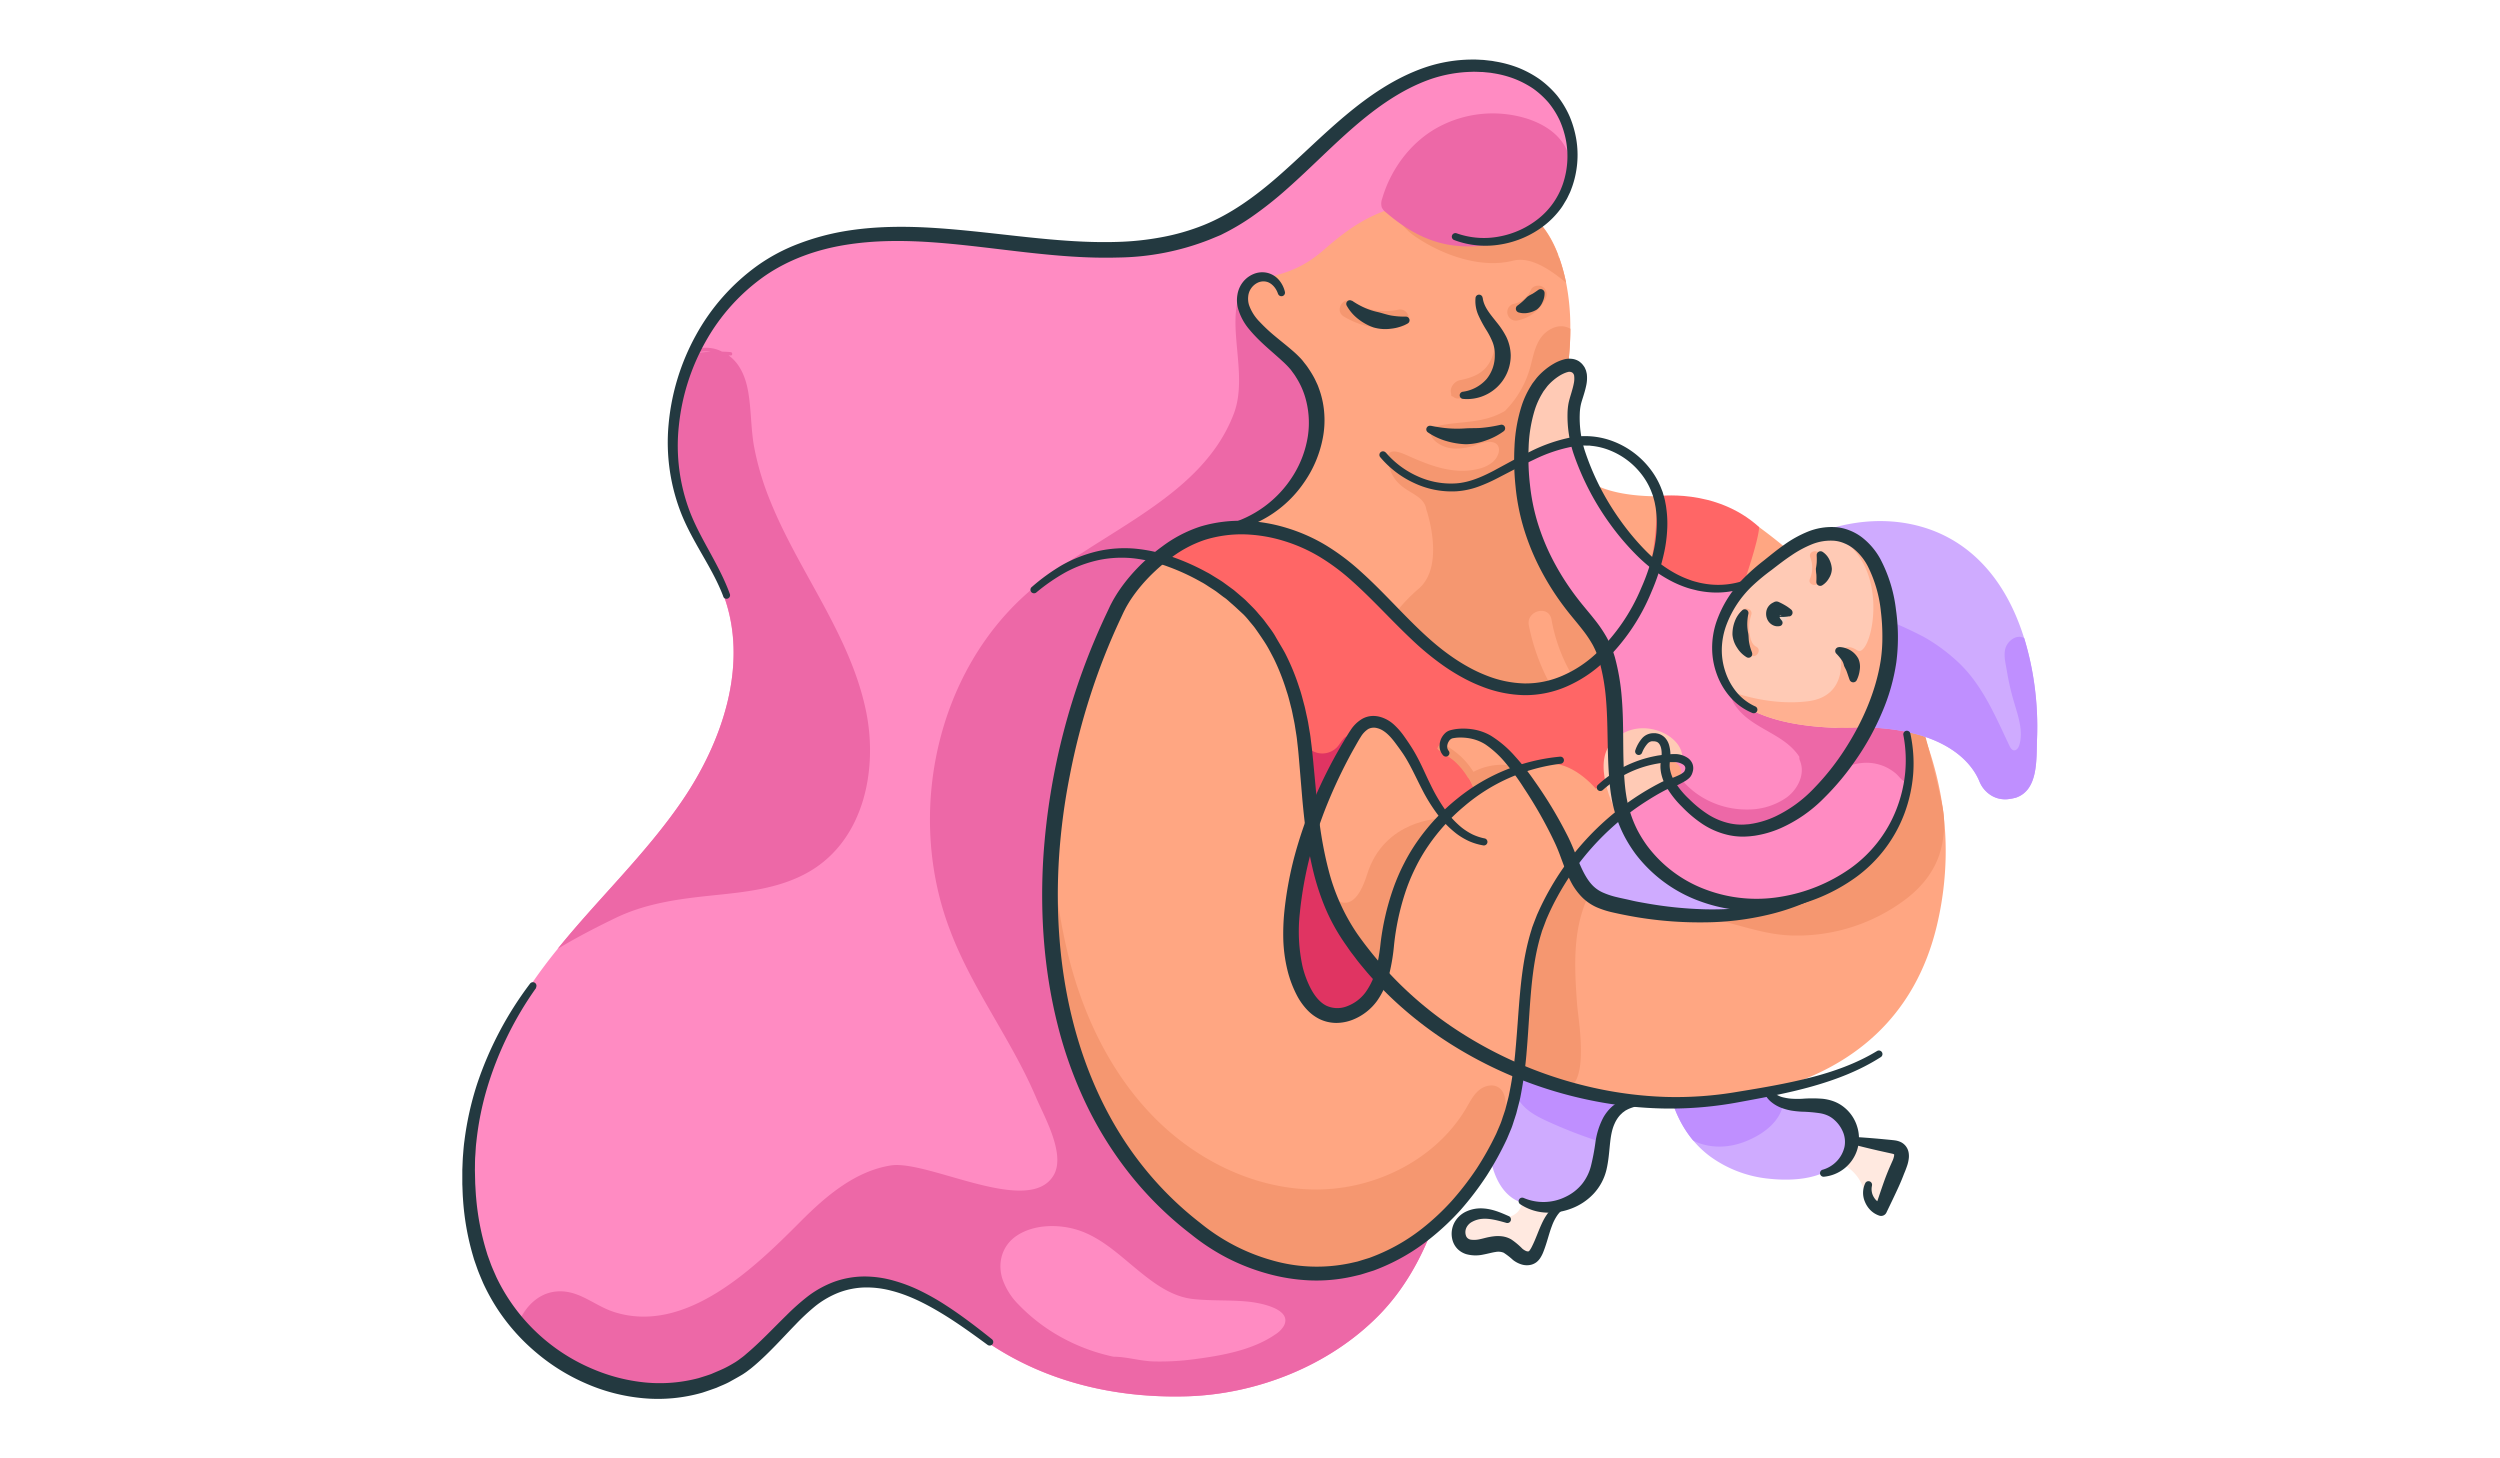 <svg id="Layer_1" data-name="Layer 1" xmlns="http://www.w3.org/2000/svg" viewBox="0 0 960 560"><defs><style>.cls-1{fill:#ffe9e0;}.cls-2{fill:#f66;}.cls-3{fill:#ff8bc2;}.cls-4{fill:#ed68a7;}.cls-5{fill:#e03462;}.cls-6{fill:#cfabff;}.cls-7{fill:#bf8fff;}.cls-8{fill:#ffa682;}.cls-9{fill:#f59770;}.cls-10{fill:#ffcab5;}.cls-11{fill:#ffb091;}.cls-12{fill:#f2d0c2;}.cls-13{fill:#233940;}</style></defs><title>mother, child, baby, family, people</title><path class="cls-1" d="M704.13,445.61s9.79,2.4,11.88,12.56,7.36,4.1,8.51-1.9a64.68,64.68,0,0,1,4.51-13s.29-3.42-12.45-4.33S702.67,440.95,704.13,445.61Z"/><path class="cls-1" d="M596.51,463.62a39.22,39.22,0,0,0-5.9,12.67c-1.75,7.13-6,8-9,5.44s-5.7-6.24-11.4-3.47-12.71-2-11.35-5.41,3.93-7.94,9.78-6.78a74.7,74.7,0,0,1,7.4,1.69s7.32.46,8.47-5.91S597,459,596.51,463.62Z"/><path class="cls-2" d="M636,190.58s22.7-3.45,39.51,11.83l10.84,47.31-42.91,46.94s-41.86-19.38-40.72-15.94,18.73-72.34,17.27-72.57S636,190.58,636,190.58Z"/><path class="cls-3" d="M597.52,77.87a31.88,31.88,0,0,1-9.38,9.25,32,32,0,0,0-6.92.63,89.38,89.38,0,0,0-15.12,5l-.81.32q-8.07,3.2-16,6.84A247.45,247.45,0,0,0,522.84,114q-1.91,1.19-3.79,2.41c-8.22,5.37,17.06,13.88,14.21,23.89-2.62,9.17-20.34,9.49-16.21,17.23,2.68,5-6.19,16.63-5,22.29a25.91,25.91,0,0,1-1.8,15.09c-5,12.3-13.58,23.39-21.55,33.87-7.7,10.12-15.77,20-23,30.47-13.54,19.71-24,41.59-29.73,64.86A169.67,169.67,0,0,0,434.11,396c3.34,17.88,14.34,35.8,32.48,41.51,9.48,3,18.91,1.94,28.28-.8,10.72-3.15,21.39-7.52,32.69-8a26.23,26.23,0,0,1,15.33,3.69,47.55,47.55,0,0,1,11.28,10.4l-3.6,27.49c-4.8,12.93-11.5,25-21.19,34.84-19,19.37-47,30.34-74,31.07s-53.9-5.47-76.45-20.89c-15.62-10.68-31.47-25.59-50.22-23.11-19.11,2.52-30.76,21.86-46.92,32.36-22.44,14.59-54.18,10.3-74.58-7a71.75,71.75,0,0,1-8.55-8.61c-14.47-17.22-21.06-40.85-19.67-63.49,1.64-26.71,13.37-52.05,29.31-73.55q2.8-3.79,5.78-7.44c15.56-19.27,33.83-36.38,47.79-56.83,15.74-23,25.67-52.76,16-78.94-3.78-10.25-10.31-19.26-14.74-29.26-9-20.39-7.36-44.28,2.16-64.37,7.9-16.69,21.22-30.75,38.28-38,50.6-21.46,112.76,14,162.44-9.48,15.15-7.17,27.36-19.18,39.56-30.67S530.75,34,546.53,28.34s35.23-4.14,46.94,7.86C604,47,605.77,65.25,597.52,77.87Z"/><path class="cls-4" d="M542.89,432.41a26.22,26.22,0,0,0-15.33-3.69c-11.3.43-22,4.81-32.69,8-9.38,2.75-18.81,3.78-28.28.8-18.14-5.71-29.14-23.63-32.48-41.51A169.67,169.67,0,0,1,436,324.08c5.74-23.26,16.19-45.14,29.73-64.86,7.2-10.49,15.28-20.35,23-30.47,8-10.48,16.6-21.58,21.55-33.87a25.91,25.91,0,0,0,1.8-15.09c-1.17-5.66,7.7-17.27,5-22.29-4.13-7.74,13.59-8.06,16.21-17.23,2.85-10-22.42-18.52-14.21-23.89q1.88-1.23,3.79-2.41c-16.3,0-24.25.47-40.55.44l-5.9-2.31c-5.63,12.84,3,31.82-2.62,46.72-12.39,32.69-51.23,45.06-77.88,67.69-36.68,31.14-48.11,86.43-31.09,130.73,8.41,22.42,23.62,42.06,33,64.15,3.11,7.33,11.51,21.86,6.76,29.92-9.45,16.05-48.33-6.07-62.59-3.77-13.65,2.2-24.86,11.74-34.61,21.54-17.44,17.53-44,43.55-71.59,34.73-7.82-2.5-13.78-8.91-22.69-7.82-6.84.84-12,6.35-14.38,12.95a71.75,71.75,0,0,0,8.55,8.61c20.4,17.32,52.14,21.61,74.58,7,16.16-10.5,27.81-29.83,46.92-32.36,18.75-2.48,34.6,12.43,50.22,23.11,22.55,15.42,49.37,21.61,76.45,20.89s54.92-11.69,74-31.07c9.69-9.85,16.39-21.92,21.19-34.84l3.6-27.49A47.54,47.54,0,0,0,542.89,432.41Zm-50,76.9a9.58,9.58,0,0,1-3,3c-8.94,6.22-20.81,8.25-31.4,9.64a98.33,98.33,0,0,1-15.57.84c-5.11-.14-10.36-1.82-15.37-1.82a72.67,72.67,0,0,1-25-10.48A69,69,0,0,1,391.17,501a25.68,25.68,0,0,1-6.31-10.11c-1.88-6.24.07-12.73,5.59-16.4,6.77-4.5,16.47-4.5,23.94-2,8.51,2.88,15.29,9.29,22.1,14.88,6.29,5.17,13.21,10.5,21.55,11.44,7.2.81,14.49.28,21.7,1.07,4,.44,16.8,2.72,13.22,9.35Z"/><path class="cls-2" d="M444.38,214.7s49.88,13.53,50.23,74.89-19.8,83.87-6.51,93.7,49.33,23.59,51,17.69,63.64-92.43,63.64-92.43l44.94,9.11,35.46-36.93-75.32-62.34L605,218l-7.56-1-11.34-1.49-14.08-1.85-15.79-2.08-16.46-2.17-16.1-2.12L509,205.38l-12.28-1.62-8.81-1.16c-4.28-.56-8.71-1.3-13-1a42.49,42.49,0,0,0-4.3.66,68,68,0,0,0-15.79,4.67C450.86,208.69,446.89,211.09,444.38,214.7Z"/><path class="cls-5" d="M518.38,285.36c2,18-.77,79,10.67,89.31,0,0,10.18,23.77-13.05,22.63S473.76,384.6,473.1,384.6s2.62-50.69,2.18-51,21.43-53,23.61-53.9a37.17,37.17,0,0,0,1.56,4.54A7.82,7.82,0,0,0,514.18,286l.08-.11C516,283.39,517.85,280.73,518.38,285.36Z"/><path class="cls-6" d="M683.1,345.66S666,366.95,654,388q-1.37,2.37-2.73,4.7c-4,6.91-8.07,13.42-11.64,18.63-4.48,6.53-8.27,11-10.54,11.62-7.63,2.08-11.77,7.85-14.11,15.64a57.92,57.92,0,0,0-1.66,7.52c-1.83,11.52-10.56,16.94-25,16.37s-16.18-19.2-16.18-19.2,8.75-40.51,13.12-74.59,35.44-58,35.44-58Z"/><path class="cls-6" d="M708.74,439.75c-2.32,12.91-18.71,14-29.13,12.91a46,46,0,0,1-23-8.65,38.38,38.38,0,0,1-6.43-6.08c-6.27-7.49-9.41-17-10.58-26.61-.07-.52-.12-1-.17-1.57-.94-9.38-.06-15.29,2-18.74,2.7-4.59,7.42-4.82,12.58-3,10.83,3.77,23.6,16.47,23.64,16.51.77.77.34,3.37-.1,5.81a18.21,18.21,0,0,0-.51,4.23c.61,4,3.94,7.38,7.67,9.13a14,14,0,0,0,3,1c4.5,1,9.37-.25,13.69,1.35a11.06,11.06,0,0,1,4.77,3.51A13,13,0,0,1,708.74,439.75Z"/><path class="cls-7" d="M650.17,437.93c-6.27-7.49-9.41-17-10.58-26.61-4.48,6.53-8.27,11-10.54,11.62-7.63,2.08-11.77,7.85-14.11,15.64a181,181,0,0,1-20.43-7.87c-3.82-1.74-7.7-3.71-10.37-7s-3.84-8.08-1.71-11.7c0,0,44.39-16.6,59-21.05,2.68-.82,4.35-1.22,4.55-1s2.32,1.22,5.3,2.73c6.82,3.43,18.63,9.75,26.27,17.62a18.21,18.21,0,0,0-.51,4.23c.61,4,3.94,7.38,7.67,9.13,0,0-.15,8.44-13.44,14.23C658.89,443.27,650.17,437.93,650.17,437.93Z"/><path class="cls-8" d="M747.13,329a123.89,123.89,0,0,1-3.19,25.64c-17.06,74-101.18,74-141.79,64.19l-1.18-.29c-7.77-2-13.84-4.27-17.37-6.44l-.35-.23a13.58,13.58,0,0,1-1.12-.78c-6.57-5.17-14.89-8.1-22.28-11.86-10.57-5.38-20.48-11.92-28.7-20.54-15.29-16-27.47-39.75-26.3-62.11.47-9,8.86-23.57,12.39-31.84,1.17-2.74,4.18-7.56,9.78-6.52,6.57,1.23,12.64,6.46,14.33,12.64,2,7.21,14.81,33.4,27.39,32.43a47.37,47.37,0,0,0-.24-10.47,41.38,41.38,0,0,0-2.19-9.16,34,34,0,0,0-1.59-3.64c-.15-.28-.3-.57-.46-.85l0-.06c-.26-.47-.54-.94-.83-1.4a26.23,26.23,0,0,0-4.66-5.56,41.53,41.53,0,0,0-6.37-4.32.62.62,0,0,1-.33-.34.6.6,0,0,1,.1-.4c1.83-3.56,5.65-6.31,9.76-6.14,4.57.19,8.64,3.25,11.83,6.26a55.05,55.05,0,0,1,4.51,4.83c.69.82,1.42,1.58,2.16,2.39.43.47.86,1,1.29,1.49.3.36.6.75.9,1.16.65.9-.33,3.93.35,4.92,8.79,12.87,14.25,22.39,18.69,29.38,4.59,7.22,8.11,11.74,13.12,14.44,3,1.61,6.5,2.49,11.1,3a188.36,188.36,0,0,0,21.29,1.26h.37c.34,0,.69.1,1,.1,33.13.13,85.26-8.29,83.64-65.25l-20.72-20.18L669.61,224s5.7-16.36,5.89-21.58A197.21,197.21,0,0,1,724.42,254C737.37,274.22,747.68,299.62,747.13,329Z"/><path class="cls-9" d="M744.71,328.21c-2.18,6.4-6.35,12-12.55,16.82a69.33,69.33,0,0,1-43.3,14.22c-8.28-.11-15.43-2.32-23.31-4.41-2-.53-16.36-5.22-17.34-4.21l.33-.33c33.13.14,85.26-8.33,83.64-65.3l-20.72-20.2a109.22,109.22,0,0,1,16.17-12.86c4.24-2.69,17.85,54.24,18.48,59A37.61,37.61,0,0,1,744.71,328.21Z"/><path class="cls-8" d="M600.38,259.49a65.43,65.43,0,0,1-23,4c-.69,0-1.38,0-2.08,0,0,0-26.84-7-41.53-28.48s-48-35.63-58.46-33.52c.88-.25,29.07-8.28,29.21-37.21,0-7.39-1.31-14.89-4.84-21.45-4.59-8.5-13.9-11.87-19.8-19.05-2.77-3.38-4.24-8.38-2-12.14,1.72-2.89,5.14-4.3,8.43-5,8.68-1.94,15-4.58,21.77-10.46,9-7.88,17.45-14,29.26-16.88a92,92,0,0,1,37.46-1.36c4.85.86,9.77,2.22,13.69,5.22,7.45,5.72,11.07,16.51,12.89,25.37A87.8,87.8,0,0,1,603,126.26c0,10.38-1.55,23-5.73,38.07a35.5,35.5,0,0,0,2.24,7c3.82,8.94,9.62,18.92,36.43,19.26C636,190.59,640.36,244.14,600.38,259.49Z"/><path class="cls-4" d="M332.54,273c-6.09-29.36-25.73-53.23-36.76-80.62a107.7,107.7,0,0,1-6.21-20.83c-1.27-7-1.05-14.11-2.26-21.09-.93-5.34-3-10.76-7.55-14l.78.05c.84.07.84-1.25,0-1.31-1.1-.09-2.19-.15-3.29-.18a13.52,13.52,0,0,0-10.5-.76,8.58,8.58,0,0,0-1.42.71c-9.51,20.09-11.2,44-2.16,64.37,4.43,10,11,19,14.74,29.26,9.66,26.19-.27,55.9-16,78.94-14,20.45-32.24,37.57-47.79,56.83,7.61-4.6,15.4-8.56,22.24-11.87,12-5.79,24.91-7.39,38-8.74,12.46-1.28,25.49-2.65,36.5-9.12C331.86,322.38,337.17,295.31,332.54,273ZM267.36,135.54a10.85,10.85,0,0,1,5.51-.44C271,135.17,269.19,135.32,267.36,135.54Z"/><path class="cls-9" d="M615.79,249.5A69.83,69.83,0,0,1,603,258.15c-.85.45-1.74.9-2.65,1.33h0a56.22,56.22,0,0,1-5.64,2.3,39.79,39.79,0,0,1-12.88,2.32h0a41.44,41.44,0,0,1-4.44-.58c-11.55-2.1-22.35-8.78-31.3-16.72-3.81-3.38-7.42-6.76-11-10.4a64.91,64.91,0,0,1,9.45-10.14c10.76-8.8,3.19-30.54,3.19-30.54-1.18-7.58-12.22-5.83-14.57-17.75-1.48-7.53,5.11-4,9.22-2.2,7.94,3.46,16.48,6.45,25.23,4.3a13.2,13.2,0,0,0,5.58-2.63c3.12-2.68,3.83-7.9-1.54-7.77a17.14,17.14,0,0,0-4.88,1.22,23,23,0,0,1-7.82,1.37,12.2,12.2,0,0,1-7.42-2.52c-3.4-2.76-2.6-5.61,1.54-6.4,9-1.71,16.57-.75,24.8-5.51a38.1,38.1,0,0,0,10-17.8c1.24-4.79,2.24-10.21,6.73-13.13,3.19-2.08,6-2,8.42-.65,0,10.38-1.55,23-5.73,38.07a35.5,35.5,0,0,0,2.24,7c.71,3.32,1.42,6.62,2.11,9.93C606.37,204.09,611.08,226.68,615.79,249.5Z"/><path class="cls-10" d="M603.26,167.51s-4.37,10.55-19.56,9.05c0,0-.27-23,7.25-29.81,11-10.05,16.53-8.76,13.34,5S603.26,167.51,603.26,167.51Z"/><path class="cls-3" d="M732.26,287.78q0,.59-.05,1.18c-.54,11.76-2.21,23.27-8.77,34-6.13,10.08-15.14,17.8-26.34,21.52a71.49,71.49,0,0,1-25.61,3.08c-65.33-2.84-51.35-72.25-51.35-72.25S621,247.08,603.55,233s-19.84-55.74-19.84-55.74,8.56-7.62,20.46-7.62c0,0,23.52,65.29,65.32,55.75,0,0-20.83,20.72-6.1,39.63a40,40,0,0,0,2.76,3.2c9.66,10.14,21.44,11.72,32.37,10.62,7.47-.75,14.64-2.87,21.94-4.5a26,26,0,0,1,7.53-1c2.63.21,3.85,1.75,4.09,4.26A77.53,77.53,0,0,1,732.26,287.78Z"/><path class="cls-4" d="M732.17,279.07a12.57,12.57,0,0,1,.08,2.85q.12,3.05.06,6.11c-.08,3.74.12,8.42-1.07,12-1.21-.59-2.31-2.26-3.43-3.16a18.68,18.68,0,0,0-3.93-2.45,17.62,17.62,0,0,0-9.17-1.4c-5.28.57-10,3.16-14.08,6.5-6.19,10-16.74,18.46-28.31,19.46s-22.09-5.65-29.85-13.67a25.63,25.63,0,0,1-2.87-3.45,3.28,3.28,0,0,1-.59-1.27,2.3,2.3,0,0,1,1-2.05c2-1.54,4.52-.72,6,1.12a28.82,28.82,0,0,0,2.82,2.92,31.25,31.25,0,0,0,6.68,4.6,33,33,0,0,0,15.69,3.67h.32a25.91,25.91,0,0,0,14.65-4.69c4.17-3.12,7.16-8.92,5-14.08a2.94,2.94,0,0,1-.22-1.47c-5.49-8.42-16.44-10.34-23-17.65a20.83,20.83,0,0,1-1.78-2.31,7.77,7.77,0,0,1-.88-1.63c-.07-.22-.34-.89,0-1a.64.64,0,0,1,.5.07l.32.14c5.95,2.59,11.85,5.48,18,7.56a56.85,56.85,0,0,0,14.38,3.06c1,.07,2.06.11,3.09.1,6.2,0,11.95-1.65,18-2.5a19.9,19.9,0,0,1,6.42,0,13.14,13.14,0,0,1,3.13,1c.52.24,1,.69,1.56.88.69.25.93,0,1.33.56A.79.79,0,0,1,732.17,279.07Z"/><path class="cls-8" d="M642.19,300.68s-12.61,2.51-34.77,24.48c-28.73,28.49-25.71,73.49-25.71,73.49s3,11.37-3.69,29.82c-3.25,9-8.78,19.57-18,31.37-28.33,36.09-62.49,35-84.74,24.71-32-14.84-58-55.82-65.81-89-7.22-30.67-7.74-62.7-2.7-93.76,4.4-27.13,11.7-57.48,28.61-79.72a51.62,51.62,0,0,1,6.28-6.4c2.64-2.29,5.46-.69,8.5,1,6.64,3.75,19.6,9,24.24,14.45,14.63,17.22,23.66,30.73,26.1,53,1.23,11.21,3.25,21.31,1.15,32.39-2.27,11.92-8.14,33.63-7.42,45.89.48,8.14,2.16,17.74,8.76,23.29,14.45,12.13,21.23-.15,24.38-9.79a55.79,55.79,0,0,0,2.07-8.48c3.85-22.84,11.89-38.64,21-49.55a71.83,71.83,0,0,1,15.94-14.28,67.77,67.77,0,0,1,15.44-7.52,48.64,48.64,0,0,1,10.84-2.48c10.48-2.48,20.08,9.25,20.08,9.25s23.62-15,30.09-10.56S642.19,300.68,642.19,300.68Z"/><path class="cls-9" d="M601.36,108.53c-5.95-4.84-13.44-10.18-20.42-8.41-11.91,3-26.06-1.79-36.58-8.68a25.12,25.12,0,0,1-9.81-11.59q1.43-.4,3-.75l.76-.17.35-.07.77-.16.3-.06.9-.17,1.07-.19c.75-.13,1.52-.24,2.31-.35,33.42-4.59,44.36,4.37,46.77,7.32,0,0,4,3.78,7.45,12.48-.22.13,0,.66.55,1.47A65.86,65.86,0,0,1,601.36,108.53Z"/><path class="cls-9" d="M572.48,147.49a15.74,15.74,0,0,1-2.39,2.15,15.1,15.1,0,0,1-3.92,2.07c-.91.32-4.32.34-4.82.85l-.12.09a2.66,2.66,0,0,1-3.31-.41l-.2,0a.59.59,0,0,1-.4-.88,2.45,2.45,0,0,1-.09-.25c-.68-2.38,1.36-4.73,3.41-5.13,9.29-1.82,12.15-5.77,13.77-14.17a.6.6,0,0,1,.39-.43c.38-.13.68.32.81.7a15.37,15.37,0,0,1-3.13,15.45Z"/><path class="cls-10" d="M724.61,241.24c.19,32-6.13,35.27-6.13,35.27s-.69.23-1.93.57a86,86,0,0,1-11.61,2.38c-10.26-.33-25.64-2-35.55-8.76h0a44,44,0,0,1-5-5.3c-4.61-5.8-9.37-15-4.88-25,7.56-16.84,28.72-31.89,38-35.45C707.06,201.34,724.41,209.22,724.61,241.24Z"/><path class="cls-9" d="M606.6,394.67c.93,9.62,1.21,22.15-5.63,23.9-7.77-2-13.84-4.26-17.37-6.44l-.35-.22a15.48,15.48,0,0,1-.09-2.91s-2-51.4,18.46-77.58c-1.2,1.53,6.59,11.55,8.3,12.66-6.09,12.84-5.35,27.19-4.36,41C605.69,387.06,606.2,390.61,606.6,394.67Z"/><path class="cls-9" d="M553,314.34l-.9,2.31c-9.09,10.91-17.13,26.71-21,49.55,0,0-1.81,4.16-3.33,8.79C517,364.23,509.4,341.92,509,341.17c.38.54,9.6,15.1,16-5.5C531.57,314.68,553,314.34,553,314.34Z"/><path class="cls-6" d="M782.22,283.77c-.29,7.87.57,19.78-8.33,22.6l-.1,0a11.88,11.88,0,0,1-2,.41l-.1,0-.37.05a6.1,6.1,0,0,1-.62.07,10.31,10.31,0,0,1-5.43-1.09,11.2,11.2,0,0,1-5.24-5.87c-3.34-8-14.31-20.09-44.49-20.66,0,0,7.85-19.78,7.94-39,.07-16.28-5.43-32.17-26-35.33,0,0,19.13-8.94,40.78-2.56,17.49,5.15,31.63,19,39,42.64a114.94,114.94,0,0,1,4,18.48A117.87,117.87,0,0,1,782.22,283.77Z"/><path class="cls-7" d="M782.22,283.77c-.29,7.87.57,19.78-8.33,22.6l-.1,0a21,21,0,0,1-2.06.43l-.37.05a6.1,6.1,0,0,1-.62.07,10.31,10.31,0,0,1-5.43-1.09,11.2,11.2,0,0,1-5.24-5.87c-3.34-8-14.31-20.09-44.49-20.66,0,0,7.85-19.78,7.94-39l.83-1.72c.56-1.07,13.46,5.46,14.69,6.16a68.57,68.57,0,0,1,13.14,9.77c9.16,8.7,14.13,20.68,19.45,31.88.36.76.85,1.61,1.68,1.73,1.09.15,1.85-1.07,2.15-2.13,1.53-5.34-.49-11-2.05-16.3a99,99,0,0,1-2.75-11.92c-.45-2.79-1.37-6-.58-8.79s4.24-5.63,7.22-3.93a114.94,114.94,0,0,1,4,18.48A117.87,117.87,0,0,1,782.22,283.77Z"/><path class="cls-10" d="M639.79,291.55s6.64,1.1,6.11-2c-1.47-8.62-18.3-15.19-27.44-3.92-7.45,9.18,3,28,3,28s6.12-7.3,18.59-11.9C640.08,301.76,634.68,290.86,639.79,291.55Z"/><path class="cls-11" d="M698.93,213c-.88-2.35-4.68-1.33-3.79,1a10.93,10.93,0,0,1-.13,8.29c-1,2.34,2.85,3.36,3.79,1A14.22,14.22,0,0,0,698.93,213Z"/><path class="cls-11" d="M674.36,248.31c-1.84-.94-2.31-3.45-2.55-5.33a16.29,16.29,0,0,1,.68-6.9c.74-2.42-3.05-3.46-3.79-1-1.53,5-1.82,13.85,3.68,16.66C674.62,252.85,676.61,249.46,674.36,248.31Z"/><path class="cls-12" d="M685,235.22l-1.66-.41a2,2,0,0,0-1,3.79l1.66.41a2,2,0,0,0,1-3.79Z"/><path class="cls-9" d="M536.9,118.93a23.81,23.81,0,0,1-17.6-3.07c-3.61-2.21-6.9,3.46-3.31,5.66a30.63,30.63,0,0,0,22.65,3.73C542.76,124.35,541,118,536.9,118.93Z"/><path class="cls-11" d="M720.61,267.73l-4.06,9.35-1,2.25s-4.36.32-10.64.13c-10.26-.33-25.64-2-35.55-8.76h0a23.7,23.7,0,0,1-6-5.69s.35.15,1,.39c3.56,1.34,16.12,5.55,29.78,3.9,16.17-1.95,12.51-18.43,12.51-18.43s1.64-4.45,6.53-1.13,12.4-26.39-3-40.24C710.73,209.73,732,219.92,720.61,267.73Z"/><path class="cls-9" d="M578.17,426.5c0,.66-.09,1.31-.15,2-3.25,9-8.78,19.57-18,31.37-28.33,36.09-62.49,35-84.74,24.71C450,472.85,402.55,419,404.42,359.26q.33-10.57.94-20.15a203.55,203.55,0,0,0,6.08,32.42c6.1,22,16.84,43,33.13,58.91S483,456.9,505.8,456.77s45.79-11.74,57.32-31.4c1.37-2.35,2.63-4.84,4.68-6.62s5.2-2.65,7.52-1.24C578.15,419.23,578.38,423.19,578.17,426.5Z"/><path class="cls-9" d="M592.35,110.11c-1.41-.82-3.75-.44-4.48,1.18a9.11,9.11,0,0,1-6.78,5.43,3.28,3.28,0,0,0,1.74,6.32,15.16,15.16,0,0,0,10.7-8.44A3.38,3.38,0,0,0,592.35,110.11Z"/><path class="cls-4" d="M601.2,56.74c-2.91-5.72-8.87-9.31-15-11.24a44.13,44.13,0,0,0-35.11,4c-9.86,5.79-17.12,15.8-20.31,26.71a5.38,5.38,0,0,0-.19,3.41,5.48,5.48,0,0,0,1.68,2c7,6,14.78,10.74,24,12.36a46,46,0,0,0,33.22-7.09c4.9-3.3,9.21-7.67,11.62-13.05S603.87,62,601.2,56.74Z"/><path class="cls-9" d="M581.75,296.17a67.77,67.77,0,0,0-15.44,7.52,34,34,0,0,0-1.59-3.64c-.15-.28-.3-.57-.46-.85l0-.06a1.47,1.47,0,0,1-.61-.56,27.82,27.82,0,0,0-4.91-6.06c-1.79-1.65-3.89-2.66-5.79-4.1a3.73,3.73,0,0,1-.36-.32,3,3,0,0,1-.59-.81,14.31,14.31,0,0,1,2.74-3.55,1,1,0,0,1,.27.11,1.4,1.4,0,0,1,.08,2.45,2.32,2.32,0,0,1,.88.43l.69.43c.58.37,1.14.77,1.69,1.17a31.49,31.49,0,0,1,2.81,2.35,30.27,30.27,0,0,1,4.64,5.71,23.37,23.37,0,0,1,10.9-2.71H577a7.1,7.1,0,0,1,3.43.77,3.07,3.07,0,0,1,1.24,1.37.62.62,0,0,1,.05.12A.94.94,0,0,1,581.75,296.17Z"/><path class="cls-8" d="M603,258.15c-.85.45-1.74.9-2.65,1.33h0a56.22,56.22,0,0,1-5.64,2.3,81.09,81.09,0,0,1-7.63-21.58c-1.16-5.73,7.73-8.12,8.71-2.2A64.37,64.37,0,0,0,603,258.15Z"/><path class="cls-13" d="M569.37,114.43c.44,3.5,2.93,6.25,5.45,9.46a30.16,30.16,0,0,1,3.61,5.49,17.3,17.3,0,0,1,1.69,7,16.77,16.77,0,0,1-18.39,16.79,1.38,1.38,0,0,1,0-2.74h0a14.78,14.78,0,0,0,9.14-4.9,14.24,14.24,0,0,0,3.13-9.12,12.79,12.79,0,0,0-.75-4.79,29.46,29.46,0,0,0-2.51-4.92,47,47,0,0,1-3-5.57,13.35,13.35,0,0,1-1.14-6.73,1.37,1.37,0,0,1,2.73,0Z"/><path class="cls-13" d="M519.23,115.5a30.45,30.45,0,0,0,4.86,2.72,26.63,26.63,0,0,0,5.06,1.63c1.69.4,3.34,1,5.13,1.32a30,30,0,0,0,5.56.41h0a1.41,1.41,0,0,1,.71,2.64,16.81,16.81,0,0,1-6.39,2,16.22,16.22,0,0,1-6.78-.5,20.57,20.57,0,0,1-5.94-3.31,16.73,16.73,0,0,1-4.32-5.08,1.4,1.4,0,0,1,2-1.82Z"/><path class="cls-13" d="M277.78,229.14c-4-10.7-11.27-20.06-15.86-31.14a74.65,74.65,0,0,1-5.17-35.15,87.15,87.15,0,0,1,10.44-34.05A80.8,80.8,0,0,1,290.85,102a70,70,0,0,1,16-8.48,93.17,93.17,0,0,1,17.34-4.72c11.82-2,23.78-2,35.52-1.21S383,89.86,394.6,91.08s23.08,2.17,34.5,1.81A107.35,107.35,0,0,0,446,91.1a84.41,84.41,0,0,0,16.19-4.66c10.4-4.19,19.68-10.93,28.35-18.48s16.9-15.89,26-23.52,19.07-14.53,30.57-18.51A57.08,57.08,0,0,1,565,22.87c1.52-.06,3,.08,4.57.14.76.07,1.52.17,2.28.25l1.14.13,1.13.21A44.25,44.25,0,0,1,583,26a41.28,41.28,0,0,1,8.15,4.38,37.6,37.6,0,0,1,6.8,6.35,36.9,36.9,0,0,1,4.8,8,39.71,39.71,0,0,1,2.56,8.87,37,37,0,0,1-1.63,18.2c-.28.72-.51,1.46-.84,2.15l-1,2.09c-.35.69-.78,1.34-1.17,2A20.14,20.14,0,0,1,599.41,80a33.09,33.09,0,0,1-6.42,6.6,37.24,37.24,0,0,1-16.61,7.25,34.22,34.22,0,0,1-18-1.68,1.37,1.37,0,0,1,1-2.57,31.31,31.31,0,0,0,16.47,1.2,34,34,0,0,0,15-6.9,28.94,28.94,0,0,0,9.32-13.33,33.11,33.11,0,0,0,1.23-16.3A35.69,35.69,0,0,0,599,46.39a32.77,32.77,0,0,0-4.31-6.92,33.39,33.39,0,0,0-6-5.48,36.89,36.89,0,0,0-7.28-3.78,39.73,39.73,0,0,0-8-2.09l-1-.17-1-.1-2.07-.2c-1.39,0-2.78-.15-4.17-.07a52.25,52.25,0,0,0-16.36,3c-10.59,3.82-20,10.5-28.7,18s-16.81,15.9-25.66,23.74a144,144,0,0,1-14,11.09,86.64,86.64,0,0,1-7.69,4.74c-1.31.75-2.68,1.4-4,2.09L464.5,92a99.11,99.11,0,0,1-35.21,6.89c-11.92.35-23.7-.7-35.33-2s-23.16-2.9-34.68-3.76-23-.94-34.28.85-22.1,5.61-31.35,12a76.13,76.13,0,0,0-22.59,25,83,83,0,0,0-10.35,32.25A71.28,71.28,0,0,0,265,196.74c4.13,10.61,11.24,20.19,15.3,31.46a1.37,1.37,0,0,1-2.56.95Z"/><path class="cls-13" d="M549.42,163.49a55.69,55.69,0,0,0,6.8,1,44.69,44.69,0,0,0,6.65,0c2.18-.13,4.4,0,6.63-.25a52.59,52.59,0,0,0,6.77-1.13h0a1.4,1.4,0,0,1,1.14,2.49,25.47,25.47,0,0,1-6.83,3.54,23.21,23.21,0,0,1-7.65,1.45,30,30,0,0,1-7.68-1.27,25,25,0,0,1-6.94-3.29,1.39,1.39,0,0,1,1.07-2.51Z"/><path class="cls-13" d="M554.32,290.23a5.44,5.44,0,0,1-1.53-3.57,6.83,6.83,0,0,1,.94-3.62,7,7,0,0,1,1.19-1.5,4.67,4.67,0,0,1,1.93-1.11,17.64,17.64,0,0,1,3.19-.57,23.43,23.43,0,0,1,6.33.35,19.87,19.87,0,0,1,6.06,2.26,41.43,41.43,0,0,1,9.38,8,91,91,0,0,1,7.46,9.46,162.59,162.59,0,0,1,12.36,20.42c3.76,7.15,5.55,15.35,10.16,19.89a12.86,12.86,0,0,0,4,2.62,29.44,29.44,0,0,0,5.05,1.64c1.83.45,3.75.81,5.61,1.26s3.77.76,5.66,1.1A151.41,151.41,0,0,0,655,349.18c15.34.32,30.86-2.21,44.8-8.84h0a1.37,1.37,0,0,1,1.26,2.44,86.59,86.59,0,0,1-22.31,8.54A108.91,108.91,0,0,1,655,354.18a147.8,147.8,0,0,1-23.86-1.57c-2-.29-3.94-.63-5.9-1s-3.89-.77-5.87-1.22a35.34,35.34,0,0,1-6.12-1.94,18.92,18.92,0,0,1-5.73-3.9,24.71,24.71,0,0,1-4-5.39,50,50,0,0,1-2.59-5.68L598.89,328q-1-2.65-2.25-5.25a166.15,166.15,0,0,0-11.42-20.08,86.49,86.49,0,0,0-6.72-9.25,37.59,37.59,0,0,0-8.09-7.55,16.58,16.58,0,0,0-4.8-2.07,19.91,19.91,0,0,0-5.34-.58,14.31,14.31,0,0,0-2.61.32,2.47,2.47,0,0,0-1.27,1.08,3.9,3.9,0,0,0-.67,2,2.57,2.57,0,0,0,.61,1.75l0,0a1.37,1.37,0,0,1-2,1.84Z"/><path class="cls-13" d="M599.37,293.27a70.16,70.16,0,0,0-37.13,16.35,74.79,74.79,0,0,0-13.75,15.11,66.66,66.66,0,0,0-5.12,8.82,71.53,71.53,0,0,0-3.84,9.45A97.13,97.13,0,0,0,535.3,363a73.8,73.8,0,0,1-1.76,10.77,31.16,31.16,0,0,1-4.69,10.48,21.18,21.18,0,0,1-9.49,7.36,17.36,17.36,0,0,1-6.16,1.19,14.88,14.88,0,0,1-6.36-1.41,16.77,16.77,0,0,1-5.07-3.8,25,25,0,0,1-3.48-4.84,43.18,43.18,0,0,1-4-10.58,57.07,57.07,0,0,1-1.49-11,85.1,85.1,0,0,1,.37-10.93A139.27,139.27,0,0,1,497,329.11a169.41,169.41,0,0,1,6.85-20.31,187.56,187.56,0,0,1,9.3-19.23c.89-1.54,1.74-3.1,2.66-4.62s1.76-3,2.86-4.63a13.36,13.36,0,0,1,4.58-4.37,8.76,8.76,0,0,1,3.4-1,9.91,9.91,0,0,1,3.37.35,13.18,13.18,0,0,1,5.42,3.11,27.65,27.65,0,0,1,3.73,4.31c1.06,1.5,2,2.87,3,4.46s1.86,3.15,2.68,4.75c1.64,3.2,3,6.44,4.56,9.54a67.48,67.48,0,0,0,5.12,8.87,35,35,0,0,0,6.74,7.43,23.76,23.76,0,0,0,4.16,2.64,20.43,20.43,0,0,0,4.63,1.54h.06a1.37,1.37,0,0,1-.51,2.69,23.24,23.24,0,0,1-5.4-1.59,26.76,26.76,0,0,1-4.82-2.84,38.25,38.25,0,0,1-7.65-7.87,64.78,64.78,0,0,1-5.66-9.21c-1.64-3.17-3.11-6.35-4.74-9.37-.82-1.51-1.67-3-2.6-4.37s-2-2.83-3-4.17c-2-2.67-4.28-5-6.89-5.61a4.62,4.62,0,0,0-3.47.35,9,9,0,0,0-2.84,3c-.86,1.31-1.71,2.9-2.57,4.4s-1.66,3-2.49,4.57a195,195,0,0,0-8.63,18.89,163.84,163.84,0,0,0-6.28,19.72,148.57,148.57,0,0,0-3.46,20.3,64,64,0,0,0,1,20,37.24,37.24,0,0,0,3.39,9.08c1.5,2.75,3.47,5.13,5.85,6.28a10.06,10.06,0,0,0,8,.16,15.59,15.59,0,0,0,7-5.29,25.73,25.73,0,0,0,4-8.6,68.77,68.77,0,0,0,1.76-10,98.37,98.37,0,0,1,4.8-21,76.3,76.3,0,0,1,4.3-10,71.22,71.22,0,0,1,5.66-9.27,79,79,0,0,1,14.87-15.65,73.31,73.31,0,0,1,39.41-16,1.37,1.37,0,0,1,.26,2.72Z"/><path class="cls-13" d="M396.14,225.47A75.73,75.73,0,0,1,407.82,217a51.72,51.72,0,0,1,13.55-5.31,46.81,46.81,0,0,1,14.59-1,59.6,59.6,0,0,1,14.22,3.16,87.14,87.14,0,0,1,13.22,5.89c1.09.53,2.1,1.21,3.13,1.84s2.08,1.26,3.07,1.94l2.94,2.15c.48.37,1,.7,1.46,1.09l1.39,1.18c.92.8,1.86,1.56,2.76,2.39l2.59,2.58a34.28,34.28,0,0,1,2.46,2.69c.78.93,1.62,1.82,2.35,2.79,1.44,2,3,3.87,4.2,6s2.49,4.17,3.66,6.3a86.75,86.75,0,0,1,5.53,13.43c.81,2.29,1.35,4.64,2,7,.3,1.17.52,2.35.79,3.53s.53,2.35.71,3.54l.6,3.56c.21,1.19.31,2.38.47,3.58.32,2.4.53,4.75.77,7.1l1.32,14.06c.48,4.66,1,9.29,1.73,13.88s1.64,9.11,2.79,13.55a77.51,77.51,0,0,0,11.09,24.71A141.84,141.84,0,0,0,561,396.56a158.61,158.61,0,0,0,51.09,21.18,149.79,149.79,0,0,0,27.58,3.48,139.39,139.39,0,0,0,27.75-2c9.3-1.51,18.54-3.08,27.58-5.38s17.86-5.44,25.77-10.24a1.37,1.37,0,0,1,1.45,2.33c-8.12,5.2-17.17,8.65-26.33,11.24s-18.53,4.29-27.8,6a143.7,143.7,0,0,1-28.52,2.51,154.49,154.49,0,0,1-28.51-3.1,161.1,161.1,0,0,1-53.16-21.15,147.53,147.53,0,0,1-22.85-17.53,141.76,141.76,0,0,1-10-10.39c-1.53-1.86-3.12-3.68-4.55-5.62-.73-1-1.48-1.9-2.18-2.89l-2.08-3a75.25,75.25,0,0,1-7.12-12.85,94.56,94.56,0,0,1-4.64-13.83c-1.17-4.7-2.07-9.43-2.76-14.17s-1.19-9.47-1.62-14.2l-1.18-14.11c-.2-2.34-.39-4.68-.67-7-.14-1.14-.23-2.3-.42-3.44l-.54-3.42c-.16-1.14-.41-2.27-.64-3.39s-.44-2.26-.71-3.38c-.59-2.22-1.08-4.47-1.83-6.64a86.5,86.5,0,0,0-5-12.75c-1.06-2-2.09-4.06-3.34-6s-2.53-3.79-3.85-5.65c-.67-.92-1.44-1.76-2.16-2.65a31.05,31.05,0,0,0-2.26-2.56L475,233.65c-.82-.79-1.7-1.52-2.55-2.28l-1.28-1.13c-.43-.38-.9-.7-1.35-1l-2.73-2.07c-.93-.66-1.91-1.25-2.87-1.88s-1.9-1.27-2.93-1.79a83.15,83.15,0,0,0-12.49-5.81,57,57,0,0,0-13.25-3.26,43.27,43.27,0,0,0-13.52.61,48.5,48.5,0,0,0-12.79,4.69,72.88,72.88,0,0,0-11.37,7.84l0,0a1.37,1.37,0,0,1-1.75-2.1Z"/><path class="cls-13" d="M490.75,112.81c-.77-2.35-2.61-4.34-4.7-4.68a5.14,5.14,0,0,0-3.12.44,6.56,6.56,0,0,0-2.48,2.13,6.38,6.38,0,0,0-1.13,3.06,8.24,8.24,0,0,0,.31,3.38,17.26,17.26,0,0,0,4,6.36,63.53,63.53,0,0,0,6,5.62c2.16,1.81,4.43,3.56,6.68,5.52a38.81,38.81,0,0,1,3.35,3.22c.58.62,1,1.23,1.5,1.85a20.46,20.46,0,0,1,1.37,1.89,38.55,38.55,0,0,1,2.39,4l1,2.14c.31.72.55,1.47.82,2.2a34.37,34.37,0,0,1,1.8,9.19,35.75,35.75,0,0,1-.62,9.27,44.16,44.16,0,0,1-7.1,16.78,44.75,44.75,0,0,1-29.52,19,1.37,1.37,0,0,1-.54-2.69,42.9,42.9,0,0,0,25.88-19,40.08,40.08,0,0,0,5.58-15A34.62,34.62,0,0,0,501,151.9a30.45,30.45,0,0,0-3.34-7.08,16,16,0,0,0-1.11-1.63c-.39-.52-.77-1.1-1.17-1.54a33.41,33.41,0,0,0-2.78-2.83c-4.08-3.78-8.76-7.4-12.69-12.11a21.7,21.7,0,0,1-4.56-8.44,12.58,12.58,0,0,1-.17-5.16,10.53,10.53,0,0,1,2.12-4.82,10.17,10.17,0,0,1,4.22-3.13,8.68,8.68,0,0,1,5.32-.34,8.54,8.54,0,0,1,4.39,2.83,10.85,10.85,0,0,1,2.18,4.44,1.37,1.37,0,0,1-2.63.75Z"/><path class="cls-13" d="M582.84,117.25c.77-.59,1.43-1.12,2-1.65s1.12-1.08,1.62-1.6a12.67,12.67,0,0,1,1.95-1.14c.69-.41,1.39-.89,2.19-1.46l.14-.1a1.51,1.51,0,0,1,2.38,1.18,7.72,7.72,0,0,1-.79,3.51,6.9,6.9,0,0,1-2.21,2.89,9.83,9.83,0,0,1-3.41,1.27,7.63,7.63,0,0,1-3.57-.18,1.49,1.49,0,0,1-.46-2.61Z"/><path class="cls-13" d="M532.09,173.71a34.7,34.7,0,0,0,12.18,9.14,30.74,30.74,0,0,0,14.83,2.77c5-.33,9.81-2.41,14.45-4.84l7-3.79c2.36-1.24,4.75-2.48,7.18-3.65a61.59,61.59,0,0,1,15.5-5.37,30,30,0,0,1,16.68,1.68,32.56,32.56,0,0,1,13.43,10A30.56,30.56,0,0,1,637.7,187l.78,2,.58,2.06a19,19,0,0,1,.46,2.07c.14.69.27,1.38.34,2.07a42.09,42.09,0,0,1,.33,8.35,53.45,53.45,0,0,1-1.07,8.22,80.66,80.66,0,0,1-5,15.59,78.14,78.14,0,0,1-18.4,26.95,49.8,49.8,0,0,1-13.87,9.19,39.78,39.78,0,0,1-16.45,3.44A47,47,0,0,1,569,263.61a59.2,59.2,0,0,1-7.52-3.51,74.82,74.82,0,0,1-7-4.34,106.67,106.67,0,0,1-12.6-10.39c-3.93-3.71-7.66-7.55-11.4-11.34s-7.47-7.51-11.39-11a81.89,81.89,0,0,0-12.42-9.25,61.62,61.62,0,0,0-14-6.16,57,57,0,0,0-15-2.43,47.68,47.68,0,0,0-14.91,2.09,45.28,45.28,0,0,0-13.26,7.06,63.07,63.07,0,0,0-5.89,4.91,65.78,65.78,0,0,0-5.3,5.54,57.66,57.66,0,0,0-4.53,6.1c-.65,1.07-1.31,2.14-1.85,3.25-.29.53-.57,1.12-.85,1.73l-.83,1.79a249.81,249.81,0,0,0-11.56,29.4,261.73,261.73,0,0,0-7.86,30.6A242.81,242.81,0,0,0,406.68,329c-1.34,21,.08,42.21,5.16,62.56s13.88,39.74,26.87,56.1a129.3,129.3,0,0,0,22.18,21.95,76.83,76.83,0,0,0,12.91,8.53,75.12,75.12,0,0,0,14.29,5.71,62,62,0,0,0,30.34,1.22l1.87-.42.94-.21.92-.28,3.67-1.13a74.29,74.29,0,0,0,7.08-3A72,72,0,0,0,546,471.84a92.17,92.17,0,0,0,11.37-10.59,112.8,112.8,0,0,0,9.56-12.34,116.33,116.33,0,0,0,7.65-13.63l1.51-3.54c.51-1.18.84-2.43,1.28-3.65l.61-1.83.49-1.88c.31-1.26.67-2.5.95-3.78a147.82,147.82,0,0,0,2.36-15.54c.5-5.26.89-10.55,1.27-15.88.82-10.63,1.7-21.49,5-32l.29-1,.37-1,.74-1.93.75-1.93.84-1.86q1.7-3.7,3.69-7.26a105.59,105.59,0,0,1,9-13.55,103.3,103.3,0,0,1,23.71-22.09q3.37-2.27,6.92-4.26c1.18-.67,2.38-1.3,3.58-1.92,1.44-.69,2.65-1.06,3.9-1.53a28.08,28.08,0,0,0,3.45-1.49,6.45,6.45,0,0,0,1.27-.88l.18-.2a.81.81,0,0,1,.1-.15,4.4,4.4,0,0,0,.24-.65,1.55,1.55,0,0,0,0-1,1.85,1.85,0,0,0-.66-.82,6.06,6.06,0,0,0-2.95-1c-.28,0-.56,0-.84,0l-1,0c-.64,0-1.28.06-1.92.13s-1.28.13-1.91.22-1.27.19-1.9.31a42.28,42.28,0,0,0-20.52,10.14,1.37,1.37,0,0,1-1.86-2,44.73,44.73,0,0,1,13.9-8.74,45.27,45.27,0,0,1,7.91-2.34c.68-.14,1.35-.27,2-.35s1.37-.2,2.05-.26,1.37-.13,2.06-.16l1-.05c.39,0,.77,0,1.16,0a9,9,0,0,1,4.55,1.52,5,5,0,0,1,1.77,2.26,4.71,4.71,0,0,1,.11,2.9,7.46,7.46,0,0,1-.43,1.23,7.86,7.86,0,0,1-.42.7c-.15.2-.32.37-.48.55a9.39,9.39,0,0,1-2,1.43A30.94,30.94,0,0,1,643,302c-1.24.48-2.57.94-3.53,1.42-1.16.62-2.31,1.24-3.44,1.9q-3.4,2-6.64,4.2a101,101,0,0,0-31.27,34.66q-1.9,3.43-3.5,7l-.79,1.79-.68,1.81-.68,1.81-.34.9-.27.93c-3.07,9.9-3.88,20.49-4.61,31.08-.34,5.31-.69,10.65-1.16,16a152.06,152.06,0,0,1-2.32,16.07c-.28,1.33-.65,2.66-1,4l-.51,2-.64,2c-.45,1.3-.8,2.63-1.33,3.9l-1.6,3.82a120.88,120.88,0,0,1-7.88,14.29,117.54,117.54,0,0,1-9.9,13A97,97,0,0,1,549,475.75a77,77,0,0,1-13.9,8.85,79.28,79.28,0,0,1-7.61,3.29l-4,1.25-1,.31-1,.24-2,.47A63.28,63.28,0,0,1,503,491.67a71.75,71.75,0,0,1-16.36-2.61,80.57,80.57,0,0,1-15.38-6,82.34,82.34,0,0,1-13.78-9,135,135,0,0,1-23.28-22.78,142.23,142.23,0,0,1-17.27-27.61A161.27,161.27,0,0,1,406,393c-5.25-21.05-6.69-42.88-5.32-64.4a258.86,258.86,0,0,1,24.38-93.33l.86-1.83c.28-.61.57-1.22.92-1.85.65-1.28,1.39-2.48,2.13-3.68a63.19,63.19,0,0,1,5-6.69,71.28,71.28,0,0,1,5.78-6,68.59,68.59,0,0,1,6.41-5.28,50.61,50.61,0,0,1,14.89-7.78A53,53,0,0,1,477.73,200a62.18,62.18,0,0,1,16.42,2.74,66.73,66.73,0,0,1,15.14,6.74,86.89,86.89,0,0,1,13.13,9.89c4.05,3.62,7.84,7.45,11.57,11.28,7.45,7.63,14.69,15.36,23.19,21.29a70.12,70.12,0,0,0,6.55,4.12,54.6,54.6,0,0,0,6.94,3.29,42.45,42.45,0,0,0,14.76,3.09,35.27,35.27,0,0,0,14.63-3,45.41,45.41,0,0,0,12.7-8.33,73.91,73.91,0,0,0,17.51-25.39,76.59,76.59,0,0,0,4.86-14.76,49.41,49.41,0,0,0,1-7.61,38.1,38.1,0,0,0-.25-7.6c-.06-.63-.18-1.25-.3-1.87a16,16,0,0,0-.4-1.83l-.49-1.79-.66-1.74a26.68,26.68,0,0,0-3.72-6.44,28.8,28.8,0,0,0-11.79-9,25.79,25.79,0,0,0-7.22-1.86c-.31,0-.62-.09-.93-.11l-.93,0c-.62,0-1.25-.07-1.86,0l-1.86.14c-.62,0-1.26.17-1.88.25a58.24,58.24,0,0,0-14.67,4.94c-2.38,1.11-4.74,2.31-7.1,3.52L575,183.63a60.94,60.94,0,0,1-7.51,3.31,30.45,30.45,0,0,1-8.21,1.72,33.71,33.71,0,0,1-16.25-3.18,37.5,37.5,0,0,1-13.08-10,1.37,1.37,0,0,1,2.09-1.76Z"/><path class="cls-13" d="M706.19,248.46a8.77,8.77,0,0,1,4.06,1.09,8.35,8.35,0,0,1,3.37,3.41,7.73,7.73,0,0,1,.5,4.44,12,12,0,0,1-1.14,3.79,1.49,1.49,0,0,1-2.72-.12l0,0c-.44-1.16-.77-2.26-1.13-3.23s-.88-1.71-1.06-2.36a6,6,0,0,0-.89-2.07,20.58,20.58,0,0,0-2-2.38l-.07-.07a1.46,1.46,0,0,1,1.1-2.45Z"/><path class="cls-13" d="M700,212a7.4,7.4,0,0,1,2.43,2.8,9.56,9.56,0,0,1,1,3.64,6.94,6.94,0,0,1-1.12,3.62,7.48,7.48,0,0,1-2.57,2.7,1.49,1.49,0,0,1-2.26-1.38v-.2a20.93,20.93,0,0,0,0-2.62,15,15,0,0,1-.18-2.23,19,19,0,0,0,.31-2.24,22.63,22.63,0,0,0,0-2.61v-.19A1.48,1.48,0,0,1,700,212Z"/><path class="cls-13" d="M687.13,236.65a15.75,15.75,0,0,1-2.85.26,24.86,24.86,0,0,1-2.75-.12l2.33-.35c.15,0,.24,0,.16-.06a.84.84,0,0,0-.4-.07c-.34,0-.41.75.06,1.34l.55.69a1.29,1.29,0,0,1-.21,1.81,1.32,1.32,0,0,1-.47.24,4,4,0,0,1-2.83-.36,4.61,4.61,0,0,1-2.15-2.38,5.22,5.22,0,0,1-.16-3.47,4.65,4.65,0,0,1,2.3-2.7l.59-.31a2,2,0,0,1,1.74,0,24.79,24.79,0,0,1,2.44,1.27,15.75,15.75,0,0,1,2.34,1.65,1.52,1.52,0,0,1-.71,2.64Z"/><path class="cls-13" d="M671.36,235.79a19.69,19.69,0,0,0-.41,3.87,17.39,17.39,0,0,0,.37,3.57c.2,1.13.11,2.34.36,3.56a19.24,19.24,0,0,0,1.09,3.74l0,.1a1.43,1.43,0,0,1-2,1.78,10.8,10.8,0,0,1-3.69-3.63,10.6,10.6,0,0,1-1.81-5,13.68,13.68,0,0,1,.9-5.2,10.73,10.73,0,0,1,2.89-4.27,1.43,1.43,0,0,1,2.33,1.35Z"/><path class="cls-13" d="M671.25,225.28a33.56,33.56,0,0,1-15.47,2.09,38.86,38.86,0,0,1-3.9-.59c-1.27-.33-2.56-.6-3.79-1a41.14,41.14,0,0,1-7.19-3.11,50.84,50.84,0,0,1-6.54-4.25,63.64,63.64,0,0,1-5.82-5.14,97.46,97.46,0,0,1-10-11.69,103,103,0,0,1-14.24-27.21,45.91,45.91,0,0,1-2.37-15.62,23.49,23.49,0,0,1,.44-4.18c.32-1.4.71-2.6,1.06-3.8s.67-2.32.88-3.42a8.75,8.75,0,0,0,.18-2.92,1.82,1.82,0,0,0-.83-1.43,2.27,2.27,0,0,0-1.7-.13,9.27,9.27,0,0,0-1.35.48,14,14,0,0,0-1.42.72A19.41,19.41,0,0,0,596.5,146a20.17,20.17,0,0,0-2.37,2.35l-1,1.34c-.16.23-.35.44-.5.68l-.43.73a29.25,29.25,0,0,0-2.85,6.3A54.72,54.72,0,0,0,587,171.53a92.64,92.64,0,0,0,.51,14.63,78,78,0,0,0,2.85,14.27,85.65,85.65,0,0,0,5.4,13.53,97,97,0,0,0,7.54,12.52c1.41,2,2.89,3.93,4.44,5.83s3.21,3.84,4.81,5.89a50.48,50.48,0,0,1,4.48,6.65,37.82,37.82,0,0,1,3.09,7.57,83.65,83.65,0,0,1,2.63,15.44c.88,10.31.28,20.39.94,30.19.17,2.43.38,4.91.76,7.25a43.82,43.82,0,0,0,1.62,6.9,44.85,44.85,0,0,0,2.69,6.55,48.07,48.07,0,0,0,3.72,6,49.56,49.56,0,0,0,22.65,16.89,55.39,55.39,0,0,0,28.47,2.75,64.47,64.47,0,0,0,26.84-10.86A50.24,50.24,0,0,0,728.13,311a52.72,52.72,0,0,0,3.45-14.16,51.24,51.24,0,0,0-.69-14.58v0a1.37,1.37,0,0,1,2.69-.56,54.16,54.16,0,0,1,1.09,15.42,56,56,0,0,1-3.32,15.13,53.41,53.41,0,0,1-18.58,24.55,68.67,68.67,0,0,1-28.42,12,60.11,60.11,0,0,1-30.94-2.5A54.3,54.3,0,0,1,628.11,328a53.49,53.49,0,0,1-4.26-6.74,50.39,50.39,0,0,1-3.12-7.34,49.46,49.46,0,0,1-1.92-7.74c-.46-2.63-.7-5.16-.91-7.74-.8-10.27-.35-20.34-1.21-30.09a78,78,0,0,0-2.47-14.24,32.07,32.07,0,0,0-2.56-6.38,44.55,44.55,0,0,0-3.92-5.85c-1.48-1.92-3.09-3.82-4.71-5.81s-3.18-4.07-4.67-6.19a101.64,101.64,0,0,1-7.88-13.37A91.41,91.41,0,0,1,584.86,202a83.8,83.8,0,0,1-2.9-15.3,98.08,98.08,0,0,1-.38-15.49,59.93,59.93,0,0,1,2.77-15.5,34.43,34.43,0,0,1,3.43-7.37l.54-.88c.19-.29.41-.56.62-.84.42-.55.84-1.11,1.28-1.66a25.27,25.27,0,0,1,3-2.92,24.46,24.46,0,0,1,3.46-2.4,16.29,16.29,0,0,1,4.17-1.7,8,8,0,0,1,2.72-.15,6.44,6.44,0,0,1,2.84,1c.39.3.78.62,1.14,1a13.67,13.67,0,0,1,.91,1.22,12.77,12.77,0,0,1,.58,1.34c.11.44.23.89.3,1.32a13.34,13.34,0,0,1-.28,4.57c-.29,1.37-.67,2.65-1.05,3.87s-.78,2.4-1,3.45a19.42,19.42,0,0,0-.38,3.31A41.37,41.37,0,0,0,608.54,173a98.85,98.85,0,0,0,13.25,26.24,96.63,96.63,0,0,0,9.36,11.42,60,60,0,0,0,5.38,5,47.41,47.41,0,0,0,6,4.09,37.84,37.84,0,0,0,6.57,3c1.12.44,2.3.7,3.45,1a35.69,35.69,0,0,0,3.54.61,30.65,30.65,0,0,0,14.17-1.62h0a1.37,1.37,0,0,1,.94,2.57Z"/><path class="cls-13" d="M679.94,418.35a8.67,8.67,0,0,0,5.27,3.14,17.68,17.68,0,0,0,3.3.44,33.21,33.21,0,0,0,3.5,0,49.78,49.78,0,0,1,7.86,0,17.8,17.8,0,0,1,4.31,1,14.2,14.2,0,0,1,4,2.3,15.13,15.13,0,0,1,5,7.49,14.75,14.75,0,0,1-.08,9,14.9,14.9,0,0,1-12.77,10.15,1.38,1.38,0,0,1-.46-2.7h.05a12.12,12.12,0,0,0,5.49-3.36,11.76,11.76,0,0,0,2.88-5.43,9.88,9.88,0,0,0-.6-5.74,12.7,12.7,0,0,0-3.39-4.68,9.73,9.73,0,0,0-2.35-1.55,12,12,0,0,0-2.91-.9,54.37,54.37,0,0,0-7.08-.62,37.46,37.46,0,0,1-4-.41,21.54,21.54,0,0,1-4-1.1,13.75,13.75,0,0,1-3.72-2.15,9.62,9.62,0,0,1-2.71-3.46,1.37,1.37,0,0,1,2.35-1.38Z"/><path class="cls-13" d="M633.3,424.47a16.87,16.87,0,0,0-8.17,1.48l-.86.45c-.27.17-.52.38-.78.56l-.39.28-.34.33c-.22.23-.47.42-.68.66a12.2,12.2,0,0,0-2.07,3.24c-2.23,4.82-1.56,11-3.12,17.67a20.45,20.45,0,0,1-5,9.31,22.51,22.51,0,0,1-8.68,5.7,23.45,23.45,0,0,1-10,1.46,19.41,19.41,0,0,1-9.48-3.21,1.38,1.38,0,0,1,1.35-2.39h0a19.23,19.23,0,0,0,16.19-.47,18.1,18.1,0,0,0,6.28-4.94,18.43,18.43,0,0,0,3.41-7,84.83,84.83,0,0,0,1.66-8.75,28.93,28.93,0,0,1,3-9.62,16.86,16.86,0,0,1,3.32-4.23c.33-.31.72-.57,1.07-.85l.55-.41.59-.34c.4-.22.78-.46,1.19-.65l1.25-.5a6.41,6.41,0,0,1,1.27-.38l1.28-.3c.85-.1,1.71-.21,2.55-.25s1.68,0,2.5.07l2.43.34a1.37,1.37,0,0,1-.21,2.72Z"/><path class="cls-13" d="M711.36,436.55c3.64.2,7.26.48,10.88.81l2.71.26,1.35.13c.45.05.88.09,1.45.17a7.83,7.83,0,0,1,1.93.54,5.46,5.46,0,0,1,2.08,1.58,5.59,5.59,0,0,1,1.12,2.38,7.64,7.64,0,0,1,.12,2.17,13.57,13.57,0,0,1-.78,3.38c-.33.94-.62,1.73-1,2.59-.64,1.69-1.33,3.37-2.07,5-1.5,3.3-3.08,6.57-4.66,9.84l-.11.24a2.25,2.25,0,0,1-2.74,1.16,8.74,8.74,0,0,1-3.4-2.11,9.86,9.86,0,0,1-2.09-3.16,8.66,8.66,0,0,1,.11-7.19,1.38,1.38,0,0,1,2.56,1l0,.06a5.9,5.9,0,0,0,.82,4.46,5.2,5.2,0,0,0,3.31,2.4l-2.86,1.4c1.15-3.45,2.29-6.89,3.51-10.31.62-1.71,1.29-3.39,2-5.05l1.08-2.44a8.41,8.41,0,0,0,.62-1.85,3,3,0,0,0,.05-.54c0-.1,0-.09,0-.09s.08,0,0-.09a2.26,2.26,0,0,0-.67-.26l-5.22-1.16c-3.54-.81-7.07-1.66-10.59-2.6a1.37,1.37,0,0,1,.43-2.7Z"/><path class="cls-13" d="M601.18,463.7a10.61,10.61,0,0,0-3.19,3,18,18,0,0,0-2.06,4.08c-1.16,3-1.83,6.22-3.17,9.65a13.07,13.07,0,0,1-1.35,2.72,6.77,6.77,0,0,1-1.36,1.49,5.88,5.88,0,0,1-2,1,6.93,6.93,0,0,1-4.07-.19,10.17,10.17,0,0,1-3-1.63,26.56,26.56,0,0,0-3.58-2.78,5.42,5.42,0,0,0-3.14-.27c-.67.09-1.4.26-2.18.44s-1.62.38-2.58.56a13.52,13.52,0,0,1-6.37-.15,8.06,8.06,0,0,1-3.31-1.9,7.76,7.76,0,0,1-2-3.3,9.24,9.24,0,0,1,.63-6.86,9.82,9.82,0,0,1,4.81-4.44,13.27,13.27,0,0,1,5.87-1.1c3.92.15,7.23,1.65,10.3,3a1.38,1.38,0,0,1-.94,2.58c-3.23-.92-6.4-1.8-9.28-1.57a9.74,9.74,0,0,0-3.91,1.15,5,5,0,0,0-2.31,2.48,4.15,4.15,0,0,0,0,3,2.16,2.16,0,0,0,.68.89,2.66,2.66,0,0,0,1.09.48,9.57,9.57,0,0,0,3.66-.21c.69-.14,1.48-.36,2.35-.57a26.86,26.86,0,0,1,2.79-.5,13.41,13.41,0,0,1,3.26,0,9.55,9.55,0,0,1,3.45,1.15,26.93,26.93,0,0,1,4.28,3.56,5.42,5.42,0,0,0,1.35.88,2,2,0,0,0,.9.21c.13,0,.26,0,.59-.4a10.47,10.47,0,0,0,1-1.74c1.39-2.74,2.41-6,4-9.26a20.74,20.74,0,0,1,3.06-4.61,12.62,12.62,0,0,1,4.63-3.31,1.37,1.37,0,0,1,1.22,2.44Z"/><path class="cls-13" d="M673.09,273.86a23,23,0,0,1-8.44-5.9,27.57,27.57,0,0,1-5.29-8.79,29.28,29.28,0,0,1-1.9-10.1,31.35,31.35,0,0,1,1.6-10.16,44.52,44.52,0,0,1,10.76-17.12,81.13,81.13,0,0,1,7.5-6.56c2.51-2,5.07-4.13,7.83-6.05a44,44,0,0,1,9-5,24.41,24.41,0,0,1,10.64-1.76,17.93,17.93,0,0,1,5.48,1.27,19.48,19.48,0,0,1,4.85,2.75,26.75,26.75,0,0,1,6.93,8.21,55.26,55.26,0,0,1,6,19.48,74.78,74.78,0,0,1,.14,20.18,76.62,76.62,0,0,1-5.54,19.38,99.52,99.52,0,0,1-9.6,17.51,100.68,100.68,0,0,1-12.74,15.36,54.26,54.26,0,0,1-16.68,11.52,39.7,39.7,0,0,1-9.92,2.85c-.86.1-1.72.23-2.6.26a23.74,23.74,0,0,1-2.65.06,25.69,25.69,0,0,1-5.26-.71,30.17,30.17,0,0,1-9.54-4.18,47.71,47.71,0,0,1-7.75-6.54,36.36,36.36,0,0,1-6.26-8.09,17.5,17.5,0,0,1-1.82-5.09,12.72,12.72,0,0,1-.2-2.79,19,19,0,0,1,.31-2.59c.43-2.82-.07-6.08-2.1-6.49l-.4-.1-.45,0a2.53,2.53,0,0,0-.82,0,2.85,2.85,0,0,0-1.41.77,11.23,11.23,0,0,0-2.22,3.64v0A1.37,1.37,0,0,1,628,288a13.72,13.72,0,0,1,2.71-4.66,5.83,5.83,0,0,1,2.75-1.61,5.47,5.47,0,0,1,1.59-.17l.76,0,.79.15a5.68,5.68,0,0,1,2.85,1.68,7.07,7.07,0,0,1,1.48,2.73,14.08,14.08,0,0,1,.41,5.48,15.86,15.86,0,0,0-.2,2.24,9.85,9.85,0,0,0,.22,2,13.85,13.85,0,0,0,1.55,4,32.71,32.71,0,0,0,5.79,7.07A43.69,43.69,0,0,0,656,312.8a25.84,25.84,0,0,0,8.25,3.38,21.17,21.17,0,0,0,4.36.48,19.29,19.29,0,0,0,2.21-.11c.75,0,1.49-.18,2.23-.28a34.88,34.88,0,0,0,8.63-2.73,50.2,50.2,0,0,0,14.86-10.81A95.11,95.11,0,0,0,708.27,288c6.84-10.54,12.06-22.33,13.95-34.53a62.06,62.06,0,0,0,.61-9.24,78.32,78.32,0,0,0-.56-9.33,49.78,49.78,0,0,0-5.07-17.53,21.33,21.33,0,0,0-5.39-6.64,14.13,14.13,0,0,0-3.54-2.08,12.6,12.6,0,0,0-3.93-1,19.28,19.28,0,0,0-8.39,1.29,41.61,41.61,0,0,0-8,4.29c-2.6,1.72-5.12,3.68-7.68,5.66a76.87,76.87,0,0,0-7.27,6,40.33,40.33,0,0,0-10.12,15.25,28.21,28.21,0,0,0-1.7,8.9,25.76,25.76,0,0,0,1.39,9,24.37,24.37,0,0,0,4.41,7.91,20.1,20.1,0,0,0,7.18,5.38h0a1.37,1.37,0,0,1-1,2.52Z"/><path class="cls-13" d="M205.94,379.26a131.75,131.75,0,0,0-18.85,38.41,114.38,114.38,0,0,0-4.18,20.92c-.23,1.76-.27,3.54-.41,5.31s-.09,3.55-.14,5.32l.12,5.34c.12,1.77.18,3.55.35,5.32a98.82,98.82,0,0,0,4,20.78l.38,1.26.45,1.24.9,2.47c.64,1.63,1.37,3.23,2.07,4.83a71.77,71.77,0,0,0,37.07,35.27,68.29,68.29,0,0,0,20.06,5.14,58.26,58.26,0,0,0,20.5-1.67c1.64-.51,3.28-1,4.91-1.6,1.57-.7,3.18-1.33,4.74-2.07s3.08-1.62,4.51-2.49l1-.67c.34-.24.68-.5,1-.75.69-.49,1.36-1,2-1.59,5.35-4.47,10.3-9.79,15.53-14.9a88.3,88.3,0,0,1,8.37-7.43,39.71,39.71,0,0,1,10.11-5.53,34.8,34.8,0,0,1,11.38-2,41,41,0,0,1,11.3,1.58,59.6,59.6,0,0,1,10.47,4,92.33,92.33,0,0,1,9.63,5.49c6.18,4,12,8.48,17.66,13a1.37,1.37,0,0,1-1.66,2.18c-5.84-4.29-11.69-8.53-17.82-12.22s-12.53-6.92-19.29-8.61a36.88,36.88,0,0,0-10.21-1.2,30.44,30.44,0,0,0-9.91,2,35.14,35.14,0,0,0-8.8,5.08,84.06,84.06,0,0,0-7.73,7.19c-5,5.13-9.84,10.62-15.55,15.54-.73.61-1.44,1.23-2.22,1.8-.39.29-.76.59-1.16.87l-1.23.83c-1.64,1-3.31,1.9-5,2.85s-3.46,1.58-5.19,2.37c-1.79.64-3.59,1.27-5.4,1.86a61.75,61.75,0,0,1-22.61,2.14,70.24,70.24,0,0,1-21.92-5.6,76.19,76.19,0,0,1-19.17-11.86,77,77,0,0,1-15-16.84,78.41,78.41,0,0,1-5.45-9.87c-.73-1.73-1.49-3.45-2.14-5.2l-.93-2.65-.46-1.33-.39-1.35a100.2,100.2,0,0,1-3.85-21.95c-.14-1.85-.16-3.7-.25-5.54v-5.54c.09-1.85.12-3.71.27-5.55s.27-3.7.54-5.53a118.6,118.6,0,0,1,4.79-21.61,134.44,134.44,0,0,1,20.45-38.84,1.37,1.37,0,0,1,2.21,1.61Z"/></svg>
